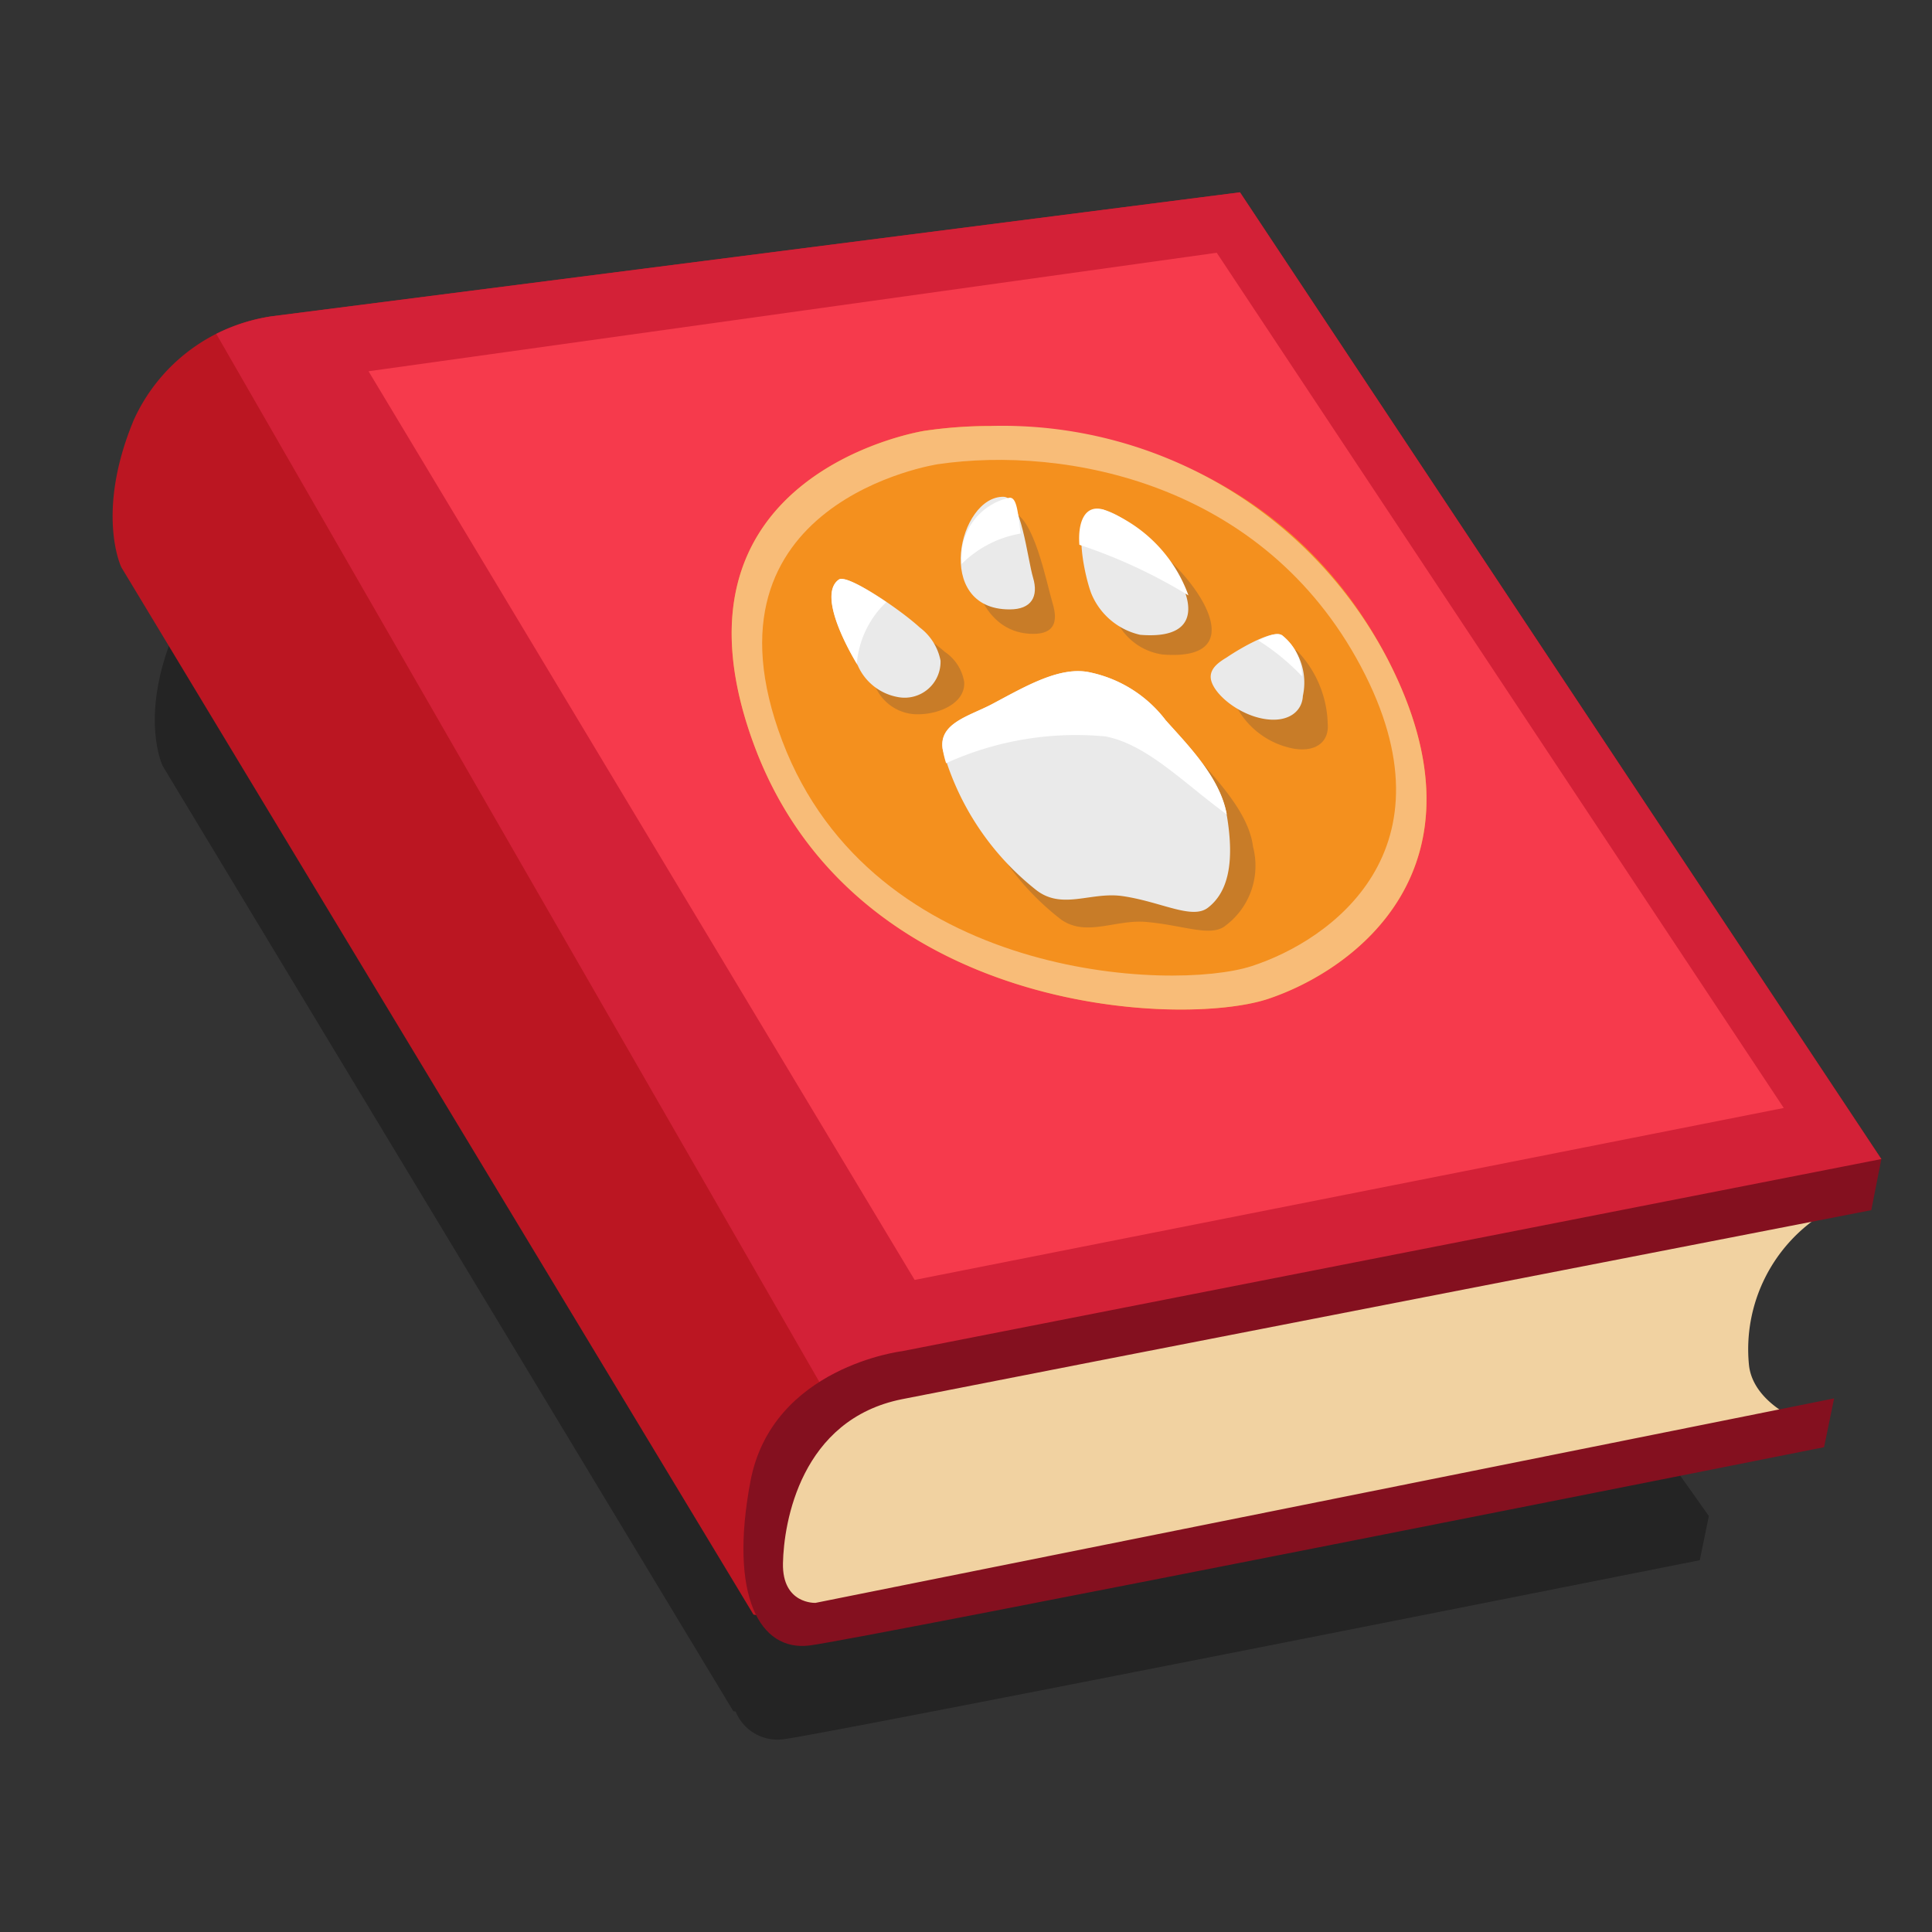 <svg id="profile" xmlns="http://www.w3.org/2000/svg" width="70" height="70" viewBox="0 0 70 70">
  <rect x="0" y="0" width="70" height="70" fill="#333333" stroke="none"/>
  <path id="Path_8349" data-name="Path 8349" d="M61.139,49.166l2-.39.329-1.672L42.487,15.481,10.813,19.536a5.873,5.873,0,0,0-4.511,3.4c-1.267,3.041-.408,4.814-.408,4.814L26.57,62l.085.014a1.634,1.634,0,0,0,1.74,1c1.621-.2,33.191-6.486,33.191-6.486l.329-1.6-2.461-3.471a4.677,4.677,0,0,1,1.685-2.3" opacity="0.3"/>
  <path id="Path_8350" data-name="Path 8350" d="M68.165,41.994,44.927,6.968,9.845,11.459a6.509,6.509,0,0,0-5,3.761c-1.4,3.368-.449,5.333-.449,5.333L27.3,58.5l2.863.448Z" fill="#bb1622"/>
  <path id="Path_8351" data-name="Path 8351" d="M44.927,6.968,9.845,11.46a6.758,6.758,0,0,0-2.009.637L30.527,51.531l25.192-3.982L68.165,42Z" fill="#d32137"/>
  <path id="Path_8352" data-name="Path 8352" d="M64.937,51.339s-1.458-.646-1.571-1.909a5.794,5.794,0,0,1,2.722-5.473c2.47-1.347-9.515,1.095-9.515,1.095L31.85,49.908s-2.917.729-3.734,3.227-1.095,4.322-.14,5.133,2.722.674,4.266.337,32.695-7.266,32.695-7.266" fill="#f1d2a1"/>
  <path id="Path_8353" data-name="Path 8353" d="M67.8,43.846s-31.433,6.118-35.11,6.848-4.294,4.462-4.322,5.95,1.179,1.431,1.179,1.431l36.906-7.408-.364,1.768S31.119,59.4,29.322,59.62s-2.916-1.8-2.132-5.95,5.5-4.715,5.5-4.715l35.475-6.96Z" fill="#84101f"/>
  <path id="Path_8354" data-name="Path 8354" d="M13.353,13.451,33.139,46.374l31.49-6.23L44.085,9.158Z" fill="#f63a4c"/>
  <path id="Path_8355" data-name="Path 8355" d="M33.489,15.609s-9.783,1.525-6.183,11.338,15.5,10.29,18.642,9.242,8.214-4.764,4.338-12.291-11.721-9.051-16.8-8.289" fill="#f4901e"/>
  <path id="Path_8356" data-name="Path 8356" d="M35.914,17.116a14.819,14.819,0,0,0-2.168.156c-.095.016-3.455.622-4.884,3.047-.9,1.524-.89,3.559.024,6.049a11.99,11.99,0,0,0,6.158,6.757,17.97,17.97,0,0,0,7.744,1.768,8.74,8.74,0,0,0,2.626-.3A8.071,8.071,0,0,0,47.8,33.3a5.783,5.783,0,0,0,1.821-2.342c.7-1.73.423-3.846-.835-6.288a13.34,13.34,0,0,0-5.858-5.908A15.522,15.522,0,0,0,35.914,17.116Zm0-1.683A15.745,15.745,0,0,1,50.285,23.9c3.876,7.527-1.2,11.243-4.337,12.291s-15.043.572-18.643-9.242,6.184-11.338,6.184-11.338a16.428,16.428,0,0,1,2.425-.176" fill="#f8bc78"/>
  <path id="Path_8357" data-name="Path 8357" d="M33.981,16.819s-8.925,1.347-5.641,10.019,14.145,9.093,17.008,8.167,7.493-4.21,3.957-10.862-10.693-8-15.324-7.324" fill="#f4901e"/>
  <path id="Path_8358" data-name="Path 8358" d="M36.654,18.575c.787.04,1.277,2.6,1.484,3.282s.054,1.109-.705,1.109c-2.629,0-2.824-4.495-.779-4.391" fill="#634e42" opacity="0.3"/>
  <path id="Path_8359" data-name="Path 8359" d="M31.765,24.972c-.638-1-1.273-2.58-.576-3.072.334-.233,2.371,1.128,3.044,1.718a1.632,1.632,0,0,1,.7,1.085c.058.758-.887,1.193-1.732,1.177a1.663,1.663,0,0,1-1.439-.908" fill="#634e42" opacity="0.3"/>
  <path id="Path_8360" data-name="Path 8360" d="M42.117,23.713A2.186,2.186,0,0,1,40.4,22.368c-.254-.685-1.019-3.454.343-3.144,1.77.525,5.307,4.808,1.369,4.489" fill="#634e42" opacity="0.3"/>
  <path id="Path_8361" data-name="Path 8361" d="M48.106,26.223c.053.633-.4,1.033-1.216.905a2.973,2.973,0,0,1-2.3-2.013.814.814,0,0,1,.46-.85c.51-.33,1.7-.857,1.946-.685a3.956,3.956,0,0,1,1.11,2.643" fill="#634e42" opacity="0.3"/>
  <path id="Path_8362" data-name="Path 8362" d="M45.4,30.682a2.711,2.711,0,0,1-1.066,2.906c-.554.344-1.505-.076-2.831-.186-1.088-.089-2.165.556-3.064-.09a9.577,9.577,0,0,1-3.42-5.195c-.219-1.137.834-1.549,1.615-2.092a5.357,5.357,0,0,1,3.387-1.113,6.1,6.1,0,0,1,3.086,2.216c.914,1.063,2.137,2.278,2.293,3.554" fill="#634e42" opacity="0.3"/>
  <path id="Path_8363" data-name="Path 8363" d="M36.367,18c.629.016.86,2.251,1.063,2.931s-.054,1.152-.854,1.149c-2.773,0-1.842-4.121-.209-4.08" fill="#eaeaea"/>
  <path id="Path_8364" data-name="Path 8364" d="M31.085,24.12c-.679-1.128-1.342-2.661-.692-3.12.313-.221,2.254,1.108,2.933,1.736a1.967,1.967,0,0,1,.751,1.2,1.3,1.3,0,0,1-1.554,1.318,1.963,1.963,0,0,1-1.438-1.13" fill="#eaeaea"/>
  <path id="Path_8365" data-name="Path 8365" d="M41.31,23a2.51,2.51,0,0,1-1.774-1.506c-.267-.712-.832-3.28.445-3.028,1.852.507,5.1,4.847,1.329,4.534" fill="#eaeaea"/>
  <path id="Path_8366" data-name="Path 8366" d="M47.205,25.217c-.027.555-.513.946-1.314.843-1.05-.133-2.083-1.038-2.023-1.586.027-.274.268-.47.574-.651.5-.341,1.7-1.037,2.019-.8a2.233,2.233,0,0,1,.744,2.191" fill="#eaeaea"/>
  <path id="Path_8367" data-name="Path 8367" d="M44.45,29.543c.287,1.711.046,2.777-.678,3.34-.576.456-1.706-.216-3.111-.417-1.153-.161-2.194.526-3.141-.237a9.855,9.855,0,0,1-3.37-5.094c-.138-.943.984-1.192,1.805-1.629,1.217-.646,2.467-1.389,3.552-1.14a4.635,4.635,0,0,1,2.742,1.75c.81.9,1.976,2.078,2.2,3.427" fill="#eaeaea"/>
  <path id="Path_8368" data-name="Path 8368" d="M32.114,21.815c-.767-.517-1.53-.95-1.722-.816-.642.451-.011,1.929.652,3.051a3.457,3.457,0,0,1,1.07-2.235" fill="#fff"/>
  <path id="Path_8369" data-name="Path 8369" d="M36.583,18.032a2.212,2.212,0,0,0-1.737,2.4,3.956,3.956,0,0,1,2.134-1.1c-.1-.779-.138-1.306-.4-1.3" fill="#fff"/>
  <path id="Path_8370" data-name="Path 8370" d="M39.968,18.46c-.675-.19-.921.475-.86,1.279a18.944,18.944,0,0,1,3.952,1.834,5.194,5.194,0,0,0-3.092-3.113" fill="#fff"/>
  <path id="Path_8371" data-name="Path 8371" d="M46.461,23.026c-.161-.121-.467-.019-.875.175a8.3,8.3,0,0,1,1.587,1.3,1.849,1.849,0,0,0-.712-1.475" fill="#fff"/>
  <path id="Path_8372" data-name="Path 8372" d="M42.25,26.115a4.645,4.645,0,0,0-2.742-1.75c-1.084-.248-2.337.494-3.552,1.14-.82.436-1.943.686-1.8,1.629a3.279,3.279,0,0,0,.123.518,11.361,11.361,0,0,1,5.782-.969c1.512.3,2.809,1.673,4.388,2.826-.239-1.335-1.4-2.5-2.195-3.394" fill="#fff"/>
  <rect id="frame" width="70" height="70" fill="none"/>
</svg>
